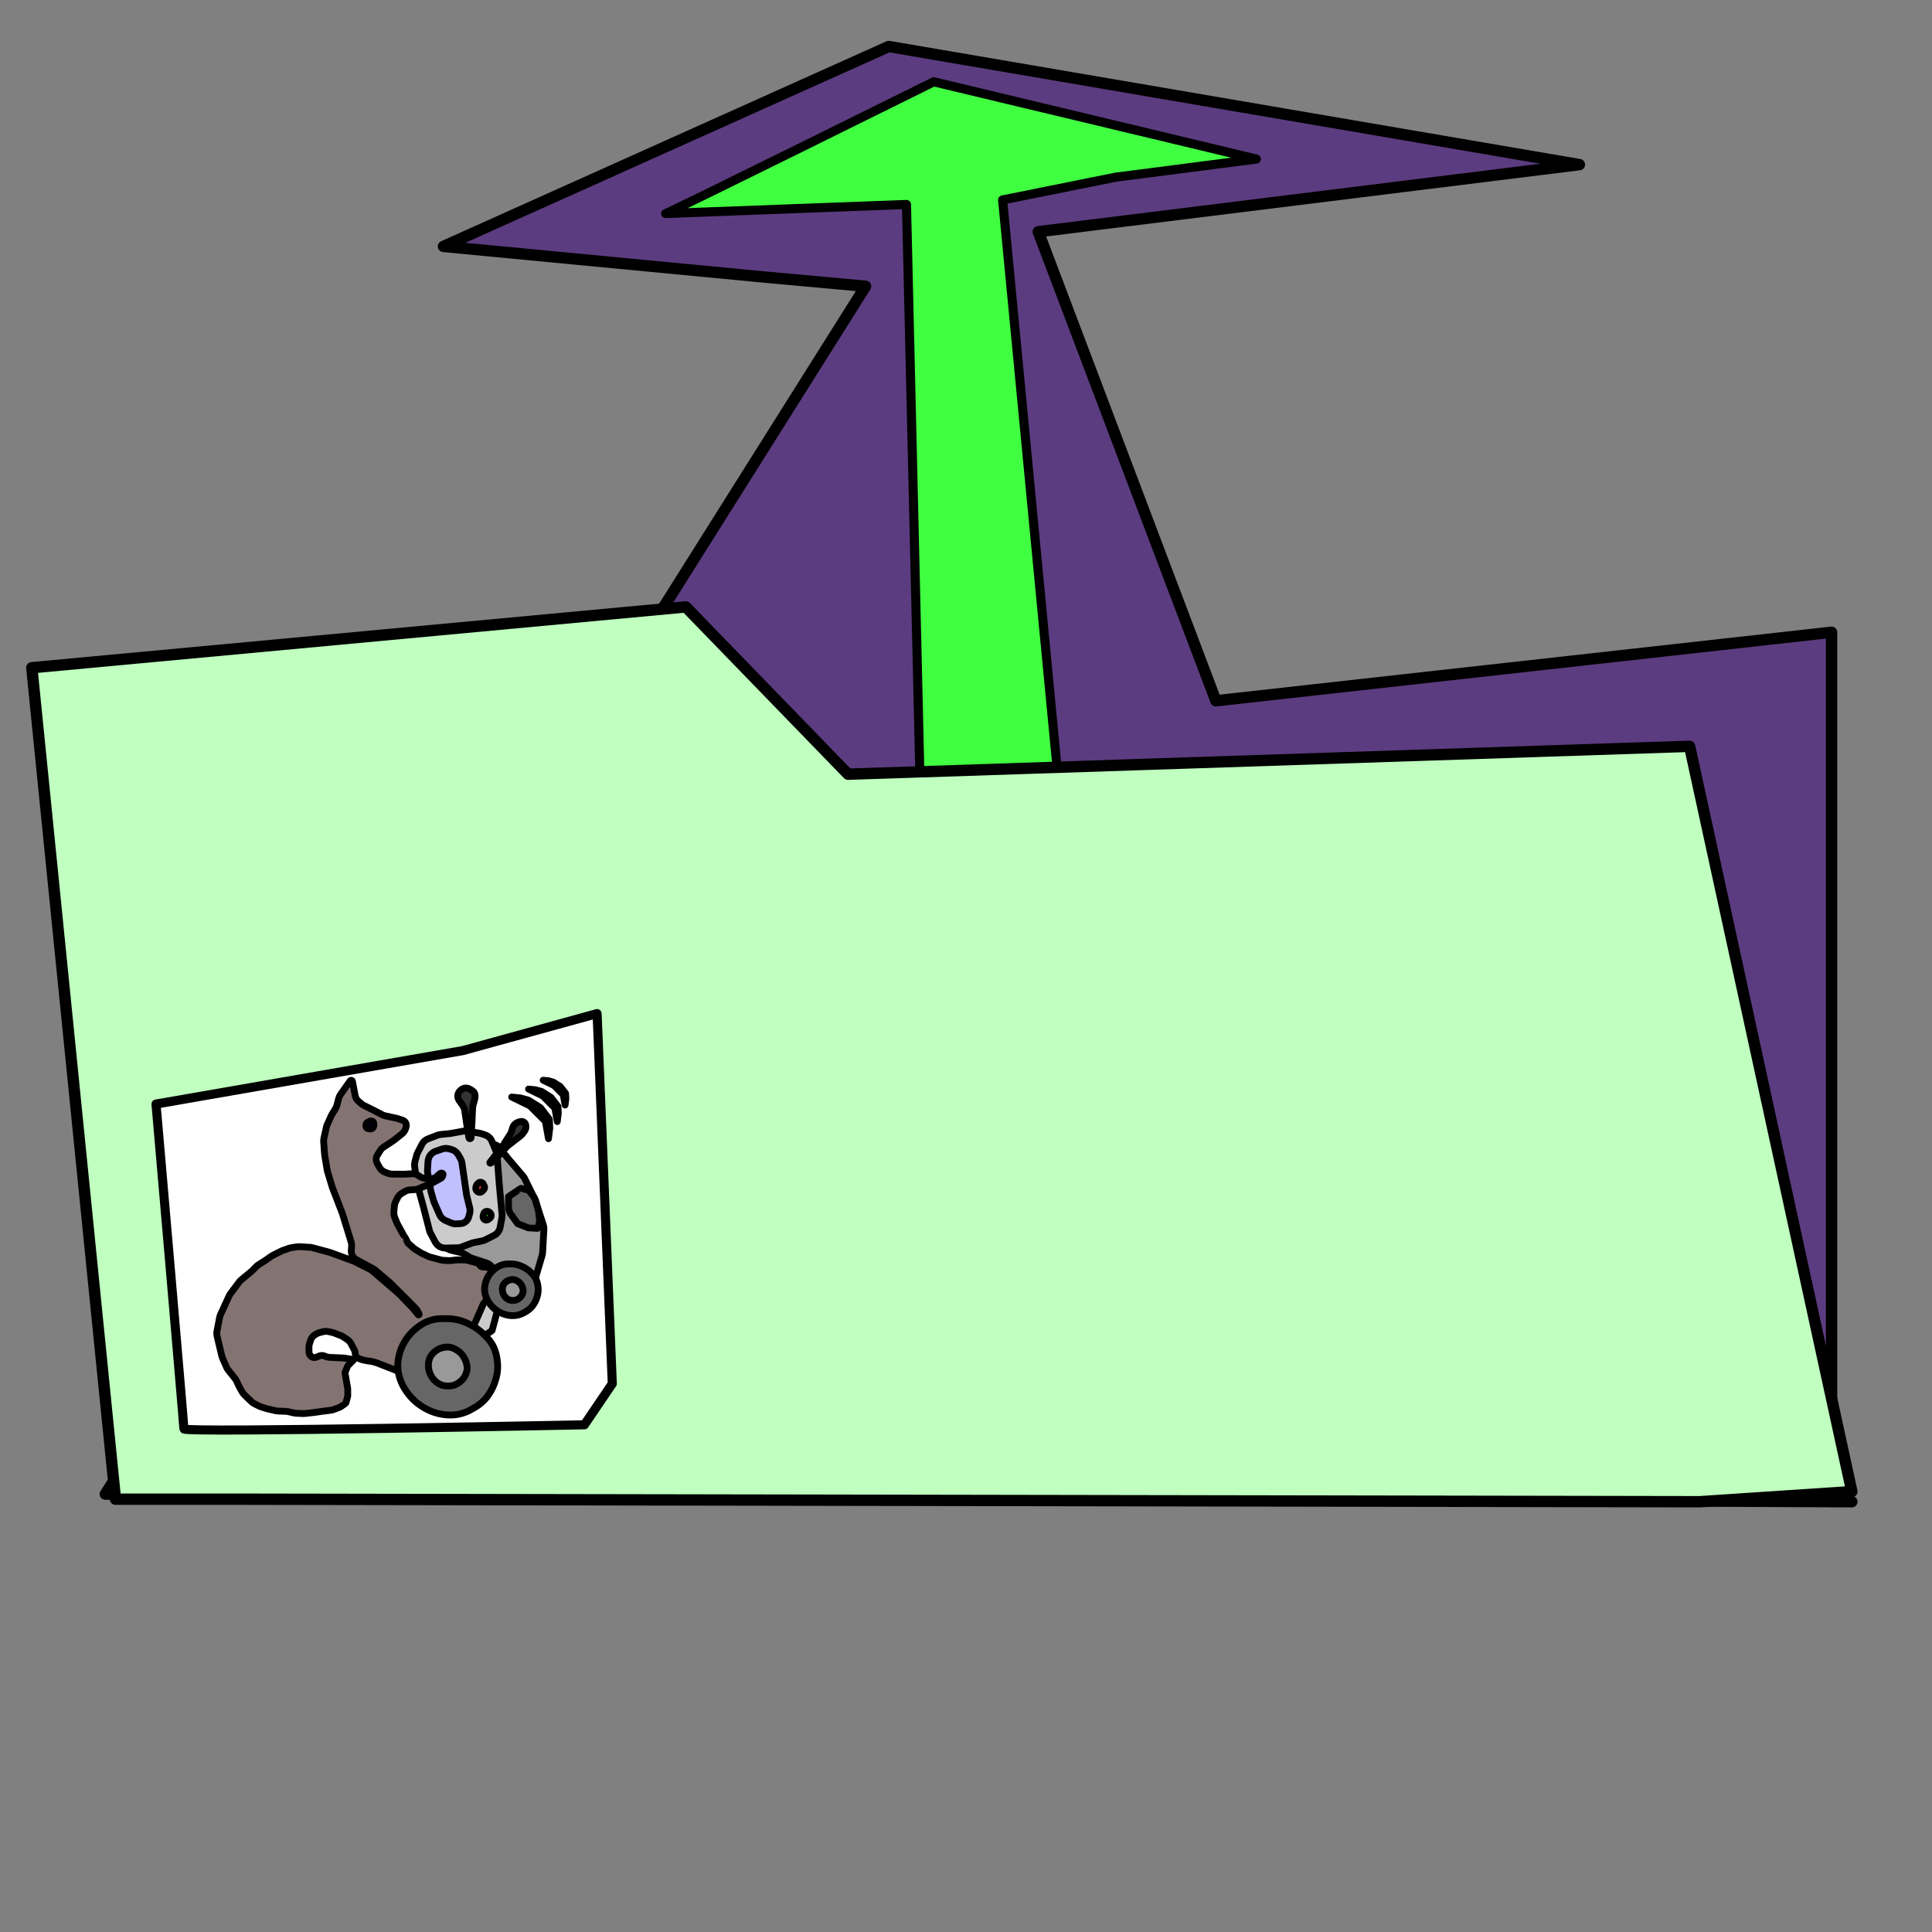 <?xml version="1.0" encoding="UTF-8" standalone="no"?>
<!DOCTYPE svg PUBLIC "-//W3C//DTD SVG 1.1//EN" "http://www.w3.org/Graphics/SVG/1.1/DTD/svg11.dtd">
<svg xmlns="http://www.w3.org/2000/svg" xmlns:xl="http://www.w3.org/1999/xlink" xmlns:dc="http://purl.org/dc/elements/1.1/" version="1.1" viewBox="0 0 850.394 850.394" width="850.394" height="850.394">
  <rect x="0" y="0" width="850.394" height="850.394" fill="#808080" stroke="none"/>
  <defs/>
  <g id="upload" stroke-opacity="1" fill-opacity="1" fill="none" stroke="none" stroke-dasharray="none">
    <title>upload</title>
    <g id="upload: Layer 1">
      <title>Layer 1</title>
      <g id="Graphic_2">
        <path d="M 46.357 657.653 L 381 126 L 337 122 L 195.19 108.463 L 391.19 20.463 L 695.19 72.463 L 457 102 L 535.19 308.463 L 806.192 278.293 L 806.192 661 L 815.118 661 Z" fill="#5c3c80"/>
        <path d="M 46.357 657.653 L 381 126 L 337 122 L 195.19 108.463 L 391.19 20.463 L 695.19 72.463 L 457 102 L 535.19 308.463 L 806.192 278.293 L 806.192 661 L 815.118 661 Z" stroke="black" stroke-linecap="round" stroke-linejoin="round" stroke-width="5"/>
      </g>
      <g id="Graphic_23">
        <path d="M 411 36 C 411 36 294 94 293 94 C 292 94 399 90 399 90 L 409.313 529 L 483.313 526 L 441.313 88 L 491 78 L 553 70 Z" fill="#40ff40"/>
        <path d="M 411 36 C 411 36 294 94 293 94 C 292 94 399 90 399 90 L 409.313 529 L 483.313 526 L 441.313 88 L 491 78 L 553 70 Z" stroke="black" stroke-linecap="round" stroke-linejoin="round" stroke-width="4"/>
      </g>
      <g id="Graphic_3">
        <path d="M 50.82 659.884 L 14 293.914 L 301.867 267.135 L 373.276 340.776 L 743.709 328.502 L 815.118 656.537 L 748.172 661 L 105.493 659.884 Z" fill="#c0ffc0"/>
        <path d="M 50.82 659.884 L 14 293.914 L 301.867 267.135 L 373.276 340.776 L 743.709 328.502 L 815.118 656.537 L 748.172 661 L 105.493 659.884 Z" stroke="black" stroke-linecap="round" stroke-linejoin="round" stroke-width="5"/>
      </g>
      <g id="Graphic_4">
        <path d="M 80.946 628.944 C 80.946 627.135 68.672 485.969 68.672 485.969 L 203.68 462.442 L 262.815 446.154 L 269.51 609.037 L 257.236 627.135 C 257.236 627.135 80.946 630.754 80.946 628.944 Z" fill="white"/>
        <path d="M 80.946 628.944 C 80.946 627.135 68.672 485.969 68.672 485.969 L 203.68 462.442 L 262.815 446.154 L 269.51 609.037 L 257.236 627.135 C 257.236 627.135 80.946 630.754 80.946 628.944 Z" stroke="black" stroke-linecap="round" stroke-linejoin="round" stroke-width="4"/>
      </g>
      <g id="Graphic_22">
        <path d="M 219.812 505.159 L 223.754 510.089 C 223.786 510.13 223.82 510.171 223.854 510.211 L 230.269 517.734 C 230.537 518.049 230.765 518.396 230.948 518.766 L 235.312 527.613 C 235.416 527.824 235.506 528.043 235.579 528.267 L 239.167 539.208 C 239.361 539.798 239.443 540.42 239.409 541.04 L 238.843 551.338 C 238.822 551.722 238.756 552.103 238.648 552.472 L 235.689 562.549 C 235.517 563.134 235.189 563.661 234.739 564.073 L 234.055 564.701 C 234.053 564.703 234.052 564.704 234.05 564.705 L 228.159 570.123 C 227.774 570.476 227.3 570.719 226.788 570.824 L 226.788 570.824 C 226.326 570.918 225.858 570.691 225.646 570.27 L 222.407 563.835 C 222.167 563.357 221.852 562.922 221.474 562.544 L 216.004 557.083 C 215.446 556.526 214.764 556.109 214.013 555.865 L 207.775 553.843 C 207.43 553.731 207.098 553.582 206.785 553.398 L 204.19 551.875 C 203.764 551.624 203.302 551.438 202.821 551.323 L 198.4 550.266 C 196.071 549.709 194.634 547.369 195.191 545.039 C 195.258 544.761 195.352 544.49 195.472 544.23 L 213.141 505.969 C 214.056 503.989 216.402 503.125 218.383 504.039 C 218.94 504.296 219.429 504.68 219.812 505.159 Z" fill="#999"/>
        <path d="M 219.812 505.159 L 223.754 510.089 C 223.786 510.13 223.82 510.171 223.854 510.211 L 230.269 517.734 C 230.537 518.049 230.765 518.396 230.948 518.766 L 235.312 527.613 C 235.416 527.824 235.506 528.043 235.579 528.267 L 239.167 539.208 C 239.361 539.798 239.443 540.42 239.409 541.04 L 238.843 551.338 C 238.822 551.722 238.756 552.103 238.648 552.472 L 235.689 562.549 C 235.517 563.134 235.189 563.661 234.739 564.073 L 234.055 564.701 C 234.053 564.703 234.052 564.704 234.05 564.705 L 228.159 570.123 C 227.774 570.476 227.3 570.719 226.788 570.824 L 226.788 570.824 C 226.326 570.918 225.858 570.691 225.646 570.27 L 222.407 563.835 C 222.167 563.357 221.852 562.922 221.474 562.544 L 216.004 557.083 C 215.446 556.526 214.764 556.109 214.013 555.865 L 207.775 553.843 C 207.43 553.731 207.098 553.582 206.785 553.398 L 204.19 551.875 C 203.764 551.624 203.302 551.438 202.821 551.323 L 198.4 550.266 C 196.071 549.709 194.634 547.369 195.191 545.039 C 195.258 544.761 195.352 544.49 195.472 544.23 L 213.141 505.969 C 214.056 503.989 216.402 503.125 218.383 504.039 C 218.94 504.296 219.429 504.68 219.812 505.159 Z" stroke="black" stroke-linecap="round" stroke-linejoin="round" stroke-width="3"/>
      </g>
      <g id="Graphic_21">
        <path d="M 201.381 549.238 L 196.086 549.348 C 194.197 549.387 192.446 548.358 191.563 546.687 L 189.45 542.692 C 189.265 542.344 189.123 541.976 189.025 541.594 L 186.579 532.036 C 186.572 532.01 186.566 531.985 186.559 531.96 L 184.514 524.463 C 184.49 524.376 184.469 524.288 184.45 524.2 L 183.199 518.391 C 183.173 518.268 183.151 518.144 183.134 518.02 L 182.494 513.367 C 182.403 512.707 182.445 512.035 182.617 511.391 L 183.401 508.466 C 183.493 508.121 183.623 507.787 183.786 507.47 L 185.749 503.661 C 186.312 502.569 187.258 501.722 188.406 501.282 L 192.605 499.675 C 193.014 499.519 193.441 499.417 193.876 499.372 L 198.202 498.923 C 198.332 498.909 198.461 498.891 198.59 498.867 L 203.781 497.914 C 204.339 497.811 204.911 497.804 205.471 497.894 L 211.022 498.778 C 211.299 498.822 211.572 498.89 211.838 498.98 L 213.542 499.556 C 214.879 500.009 215.958 501.014 216.502 502.317 L 218.402 506.859 C 218.608 507.351 218.734 507.874 218.774 508.406 L 219.762 521.314 C 219.764 521.341 219.766 521.367 219.768 521.394 L 220.992 534.623 C 221.034 535.084 221.013 535.548 220.927 536.003 L 220.137 540.224 C 219.852 541.751 218.871 543.059 217.486 543.763 L 213.603 545.733 C 213.205 545.935 212.781 546.083 212.343 546.172 L 208.376 546.984 C 208.12 547.037 207.869 547.109 207.624 547.201 L 203.031 548.921 C 202.503 549.119 201.945 549.226 201.381 549.238 Z" fill="#cbcbcb"/>
        <path d="M 201.381 549.238 L 196.086 549.348 C 194.197 549.387 192.446 548.358 191.563 546.687 L 189.45 542.692 C 189.265 542.344 189.123 541.976 189.025 541.594 L 186.579 532.036 C 186.572 532.01 186.566 531.985 186.559 531.96 L 184.514 524.463 C 184.49 524.376 184.469 524.288 184.45 524.2 L 183.199 518.391 C 183.173 518.268 183.151 518.144 183.134 518.02 L 182.494 513.367 C 182.403 512.707 182.445 512.035 182.617 511.391 L 183.401 508.466 C 183.493 508.121 183.623 507.787 183.786 507.47 L 185.749 503.661 C 186.312 502.569 187.258 501.722 188.406 501.282 L 192.605 499.675 C 193.014 499.519 193.441 499.417 193.876 499.372 L 198.202 498.923 C 198.332 498.909 198.461 498.891 198.59 498.867 L 203.781 497.914 C 204.339 497.811 204.911 497.804 205.471 497.894 L 211.022 498.778 C 211.299 498.822 211.572 498.89 211.838 498.98 L 213.542 499.556 C 214.879 500.009 215.958 501.014 216.502 502.317 L 218.402 506.859 C 218.608 507.351 218.734 507.874 218.774 508.406 L 219.762 521.314 C 219.764 521.341 219.766 521.367 219.768 521.394 L 220.992 534.623 C 221.034 535.084 221.013 535.548 220.927 536.003 L 220.137 540.224 C 219.852 541.751 218.871 543.059 217.486 543.763 L 213.603 545.733 C 213.205 545.935 212.781 546.083 212.343 546.172 L 208.376 546.984 C 208.12 547.037 207.869 547.109 207.624 547.201 L 203.031 548.921 C 202.503 549.119 201.945 549.226 201.381 549.238 Z" stroke="black" stroke-linecap="round" stroke-linejoin="round" stroke-width="3"/>
      </g>
      <g id="Graphic_20">
        <path d="M 206.394 500.823 L 205.693 496.611 C 205.688 496.579 205.683 496.547 205.678 496.514 L 204.55 488.803 C 204.437 488.03 204.145 487.295 203.697 486.655 L 202.078 484.348 C 201.129 482.994 201.337 481.145 202.564 480.037 L 202.883 479.748 C 203.966 478.77 205.566 478.627 206.806 479.397 L 207.975 480.123 C 208.561 480.488 208.957 481.093 209.055 481.776 L 209.064 481.838 C 209.16 482.508 209.12 483.191 208.945 483.845 L 208.203 486.614 C 208.11 486.96 208.055 487.315 208.038 487.673 L 207.686 495.145 C 207.686 495.165 207.685 495.184 207.683 495.204 L 207.356 500.772 C 207.34 501.039 207.111 501.243 206.843 501.228 C 206.617 501.214 206.431 501.046 206.394 500.823 Z" fill="#333"/>
        <path d="M 206.394 500.823 L 205.693 496.611 C 205.688 496.579 205.683 496.547 205.678 496.514 L 204.55 488.803 C 204.437 488.03 204.145 487.295 203.697 486.655 L 202.078 484.348 C 201.129 482.994 201.337 481.145 202.564 480.037 L 202.883 479.748 C 203.966 478.77 205.566 478.627 206.806 479.397 L 207.975 480.123 C 208.561 480.488 208.957 481.093 209.055 481.776 L 209.064 481.838 C 209.16 482.508 209.12 483.191 208.945 483.845 L 208.203 486.614 C 208.11 486.96 208.055 487.315 208.038 487.673 L 207.686 495.145 C 207.686 495.165 207.685 495.184 207.683 495.204 L 207.356 500.772 C 207.34 501.039 207.111 501.243 206.843 501.228 C 206.617 501.214 206.431 501.046 206.394 500.823 Z" stroke="black" stroke-linecap="round" stroke-linejoin="round" stroke-width="3"/>
      </g>
      <g id="Graphic_19">
        <path d="M 215.651 511.639 L 221.526 503.971 C 221.612 503.859 221.693 503.743 221.77 503.623 L 224.595 499.204 C 224.843 498.817 225.035 498.399 225.168 497.959 L 225.61 496.499 C 226.009 495.183 227.071 494.175 228.406 493.845 L 229.136 493.664 C 230.096 493.427 231.074 493.984 231.359 494.931 L 231.359 494.931 C 231.679 495.992 231.467 497.142 230.791 498.02 L 229.986 499.064 C 229.729 499.397 229.431 499.697 229.099 499.956 L 223.572 504.263 C 223.35 504.436 223.143 504.627 222.953 504.835 L 217.695 510.592 C 217.481 510.826 217.246 511.039 216.992 511.229 L 215.986 511.978 C 215.88 512.058 215.729 512.036 215.649 511.929 C 215.585 511.843 215.586 511.725 215.651 511.639 Z" fill="#333"/>
        <path d="M 215.651 511.639 L 221.526 503.971 C 221.612 503.859 221.693 503.743 221.77 503.623 L 224.595 499.204 C 224.843 498.817 225.035 498.399 225.168 497.959 L 225.61 496.499 C 226.009 495.183 227.071 494.175 228.406 493.845 L 229.136 493.664 C 230.096 493.427 231.074 493.984 231.359 494.931 L 231.359 494.931 C 231.679 495.992 231.467 497.142 230.791 498.02 L 229.986 499.064 C 229.729 499.397 229.431 499.697 229.099 499.956 L 223.572 504.263 C 223.35 504.436 223.143 504.627 222.953 504.835 L 217.695 510.592 C 217.481 510.826 217.246 511.039 216.992 511.229 L 215.986 511.978 C 215.88 512.058 215.729 512.036 215.649 511.929 C 215.585 511.843 215.586 511.725 215.651 511.639 Z" stroke="black" stroke-linecap="round" stroke-linejoin="round" stroke-width="3"/>
      </g>
      <g id="Graphic_18">
        <path d="M 232.83 523.967 C 232.83 523.967 229.516 523.079 229.378 523.042 C 229.24 523.005 223.801 526.728 223.801 526.728 L 223.851 531.516 C 223.862 532.553 224.195 533.562 224.804 534.401 L 227.867 538.623 C 227.867 538.623 232.415 540.433 232.553 540.471 C 232.691 540.508 236.642 540.678 236.642 540.678 L 237.235 538.822 C 237.447 538.158 237.518 537.457 237.443 536.763 L 237.093 533.516 C 237.062 533.232 237.007 532.952 236.929 532.677 L 235.692 528.356 C 235.527 527.776 235.257 527.231 234.898 526.747 Z" fill="#666"/>
        <path d="M 232.83 523.967 C 232.83 523.967 229.516 523.079 229.378 523.042 C 229.24 523.005 223.801 526.728 223.801 526.728 L 223.851 531.516 C 223.862 532.553 224.195 533.562 224.804 534.401 L 227.867 538.623 C 227.867 538.623 232.415 540.433 232.553 540.471 C 232.691 540.508 236.642 540.678 236.642 540.678 L 237.235 538.822 C 237.447 538.158 237.518 537.457 237.443 536.763 L 237.093 533.516 C 237.062 533.232 237.007 532.952 236.929 532.677 L 235.692 528.356 C 235.527 527.776 235.257 527.231 234.898 526.747 Z" stroke="black" stroke-linecap="round" stroke-linejoin="round" stroke-width="3"/>
      </g>
      <g id="Graphic_17">
        <path d="M 210.243 524.575 L 210.243 524.575 C 209.599 524.134 209.285 523.349 209.447 522.586 L 209.472 522.471 C 209.645 521.653 210.158 520.947 210.883 520.528 L 210.883 520.528 C 211.49 520.178 212.267 520.386 212.617 520.993 C 212.625 521.006 212.632 521.019 212.639 521.031 L 213.164 522.019 C 213.315 522.303 213.353 522.634 213.27 522.944 L 213.27 522.944 C 213.185 523.261 213.02 523.551 212.791 523.785 L 212.206 524.383 C 211.685 524.915 210.857 524.997 210.243 524.575 Z" fill="#ff4040"/>
        <path d="M 210.243 524.575 L 210.243 524.575 C 209.599 524.134 209.285 523.349 209.447 522.586 L 209.472 522.471 C 209.645 521.653 210.158 520.947 210.883 520.528 L 210.883 520.528 C 211.49 520.178 212.267 520.386 212.617 520.993 C 212.625 521.006 212.632 521.019 212.639 521.031 L 213.164 522.019 C 213.315 522.303 213.353 522.634 213.27 522.944 L 213.27 522.944 C 213.185 523.261 213.02 523.551 212.791 523.785 L 212.206 524.383 C 211.685 524.915 210.857 524.997 210.243 524.575 Z" stroke="black" stroke-linecap="round" stroke-linejoin="round" stroke-width="3"/>
      </g>
      <g id="Graphic_16">
        <path d="M 213.193 536.763 L 213.193 536.763 C 212.714 536.364 212.51 535.723 212.672 535.12 L 212.901 534.262 C 213.086 533.573 213.739 533.116 214.45 533.178 L 214.454 533.178 C 215.203 533.243 215.848 533.733 216.111 534.437 L 216.111 534.437 C 216.366 535.116 216.132 535.882 215.542 536.303 L 214.813 536.823 C 214.322 537.174 213.657 537.149 213.193 536.763 Z" fill="lime"/>
        <path d="M 213.193 536.763 L 213.193 536.763 C 212.714 536.364 212.51 535.723 212.672 535.12 L 212.901 534.262 C 213.086 533.573 213.739 533.116 214.45 533.178 L 214.454 533.178 C 215.203 533.243 215.848 533.733 216.111 534.437 L 216.111 534.437 C 216.366 535.116 216.132 535.882 215.542 536.303 L 214.813 536.823 C 214.322 537.174 213.657 537.149 213.193 536.763 Z" stroke="black" stroke-linecap="round" stroke-linejoin="round" stroke-width="3"/>
      </g>
      <g id="Graphic_15">
        <path d="M 198.611 538.303 L 196.072 537.208 C 194.91 536.706 193.981 535.783 193.472 534.623 L 191.092 529.189 C 191.002 528.984 190.926 528.773 190.864 528.557 L 189.654 524.329 C 189.605 524.157 189.566 523.984 189.535 523.808 L 188.226 516.265 C 188.16 515.882 188.138 515.493 188.162 515.106 L 188.402 511.161 C 188.525 509.142 189.854 507.395 191.767 506.737 L 194.661 505.742 C 195.603 505.418 196.619 505.383 197.581 505.641 L 198.662 505.93 C 199.943 506.274 201.035 507.112 201.698 508.26 L 202.709 510.01 C 203.027 510.561 203.237 511.168 203.328 511.797 L 205.331 525.699 C 205.353 525.854 205.383 526.009 205.42 526.162 L 206.75 531.658 C 206.947 532.471 206.937 533.321 206.721 534.129 L 206.31 535.659 C 205.868 537.309 204.421 538.49 202.716 538.593 L 200.891 538.702 C 200.11 538.749 199.329 538.612 198.611 538.303 Z" fill="#c0c0ff"/>
        <path d="M 198.611 538.303 L 196.072 537.208 C 194.91 536.706 193.981 535.783 193.472 534.623 L 191.092 529.189 C 191.002 528.984 190.926 528.773 190.864 528.557 L 189.654 524.329 C 189.605 524.157 189.566 523.984 189.535 523.808 L 188.226 516.265 C 188.16 515.882 188.138 515.493 188.162 515.106 L 188.402 511.161 C 188.525 509.142 189.854 507.395 191.767 506.737 L 194.661 505.742 C 195.603 505.418 196.619 505.383 197.581 505.641 L 198.662 505.93 C 199.943 506.274 201.035 507.112 201.698 508.26 L 202.709 510.01 C 203.027 510.561 203.237 511.168 203.328 511.797 L 205.331 525.699 C 205.353 525.854 205.383 526.009 205.42 526.162 L 206.75 531.658 C 206.947 532.471 206.937 533.321 206.721 534.129 L 206.31 535.659 C 205.868 537.309 204.421 538.49 202.716 538.593 L 200.891 538.702 C 200.11 538.749 199.329 538.612 198.611 538.303 Z" stroke="black" stroke-linecap="round" stroke-linejoin="round" stroke-width="3"/>
      </g>
      <g id="Graphic_14">
        <path d="M 154.63 550.379 L 154.774 548.578 C 154.824 547.949 154.755 547.316 154.57 546.712 L 150.791 534.406 C 150.757 534.295 150.719 534.184 150.677 534.076 L 146.353 522.855 C 146.309 522.741 146.269 522.626 146.234 522.51 L 144.179 515.741 C 144.117 515.536 144.068 515.328 144.032 515.117 L 142.926 508.532 C 142.9 508.38 142.882 508.227 142.87 508.073 L 142.461 502.542 C 142.425 502.057 142.46 501.569 142.565 501.094 L 143.683 496.035 C 143.758 495.694 143.869 495.361 144.014 495.043 L 145.83 491.052 C 145.914 490.865 146.011 490.684 146.118 490.51 L 147.682 487.957 C 147.933 487.547 148.124 487.103 148.249 486.639 L 149.125 483.367 C 149.278 482.797 149.53 482.259 149.87 481.777 L 154.159 475.703 C 154.283 475.527 154.503 475.448 154.711 475.503 L 154.711 475.503 C 154.922 475.56 155.082 475.732 155.123 475.947 L 156.04 480.723 C 156.043 480.738 156.046 480.753 156.049 480.768 L 156.314 482.224 C 156.489 483.18 156.987 484.048 157.725 484.681 L 159.116 485.875 C 159.433 486.147 159.782 486.378 160.156 486.563 L 164.12 488.523 C 164.152 488.539 164.183 488.555 164.215 488.571 L 168.252 490.675 C 168.644 490.88 169.062 491.031 169.494 491.126 L 174.594 492.241 C 174.768 492.279 174.94 492.327 175.11 492.383 L 177.237 493.094 C 178.418 493.488 179.088 494.734 178.765 495.937 L 178.62 496.479 C 178.342 497.517 177.737 498.437 176.895 499.104 L 173.471 501.818 C 173.361 501.905 173.248 501.987 173.131 502.065 L 168.818 504.928 C 168.216 505.327 167.708 505.852 167.329 506.466 L 166.063 508.517 C 165.729 509.056 165.564 509.682 165.587 510.316 L 165.587 510.316 C 165.611 510.955 165.783 511.579 166.091 512.14 L 166.981 513.759 C 167.579 514.849 168.563 515.677 169.74 516.081 L 171.067 516.536 C 171.58 516.712 172.119 516.804 172.662 516.807 L 177.886 516.836 C 177.995 516.837 178.104 516.834 178.213 516.827 L 180.649 516.681 C 180.721 516.677 180.794 516.674 180.866 516.673 L 181.798 516.658 C 182.478 516.646 183.146 516.832 183.722 517.191 L 184.927 517.941 C 185.475 518.283 186.083 518.515 186.719 518.625 L 188 518.846 C 188.574 518.945 189.162 518.943 189.737 518.84 L 190.849 518.64 C 191.282 518.562 191.684 518.361 192.006 518.061 L 192.445 517.651 C 192.481 517.617 192.517 517.584 192.554 517.552 L 193.618 516.617 C 193.887 516.381 194.255 516.295 194.6 516.387 L 194.6 516.387 C 194.905 516.469 195.086 516.783 195.005 517.088 L 194.912 517.433 C 194.759 518.006 194.374 518.489 193.851 518.767 L 192.109 519.695 C 192.091 519.704 192.073 519.714 192.055 519.724 L 188.28 521.793 C 188.159 521.859 188.017 521.876 187.884 521.841 L 187.884 521.841 C 187.75 521.805 187.608 521.814 187.479 521.868 L 184.125 523.262 C 183.609 523.476 183.062 523.602 182.505 523.636 L 180.463 523.758 C 179.688 523.805 178.935 524.031 178.262 524.419 L 176.918 525.195 C 176.064 525.689 175.374 526.424 174.936 527.309 L 174.092 529.018 C 173.812 529.583 173.642 530.196 173.59 530.824 L 173.371 533.495 C 173.309 534.256 173.422 535.023 173.701 535.734 L 174.773 538.458 C 174.773 538.458 178.035 544.513 178.173 544.55 C 178.311 544.587 179.551 547.139 179.551 547.139 L 182.106 549.405 C 182.316 549.591 182.541 549.759 182.78 549.908 L 185.115 551.363 C 185.264 551.456 185.418 551.541 185.577 551.618 L 188.316 552.947 C 188.601 553.086 188.899 553.197 189.205 553.279 L 194.047 554.576 C 194.378 554.665 194.718 554.719 195.06 554.739 L 197.606 554.882 C 197.898 554.899 198.19 554.89 198.48 554.855 L 200.766 554.582 C 200.99 554.556 201.216 554.544 201.442 554.548 L 204.613 554.601 C 205.022 554.608 205.428 554.665 205.823 554.771 L 210.104 555.918 C 210.6 556.051 211.008 556.406 211.208 556.88 L 211.208 556.88 C 211.401 557.338 211.842 557.645 212.339 557.666 L 213.483 557.715 C 213.931 557.735 214.375 557.814 214.801 557.952 L 215.838 558.286 C 216.527 558.508 217.159 558.877 217.692 559.367 L 219.133 560.695 C 219.295 560.844 219.447 561.004 219.588 561.173 L 220.951 562.81 C 221.17 563.073 221.361 563.358 221.522 563.66 L 222.283 565.089 C 222.532 565.557 222.853 565.982 223.235 566.348 L 223.9 566.986 C 224.137 567.213 224.145 567.59 223.918 567.828 C 223.801 567.949 223.639 568.015 223.471 568.011 L 221.928 567.967 C 221.928 567.967 219.726 569.006 219.689 569.144 C 219.652 569.282 216.813 571.038 216.813 571.038 L 215.412 572.393 C 214.76 573.023 214.292 573.818 214.058 574.693 L 213.545 576.606 C 213.46 576.924 213.343 577.233 213.197 577.528 L 211.82 580.314 C 211.807 580.339 211.795 580.364 211.782 580.389 L 210.265 583.333 C 210.261 583.34 210.258 583.347 210.254 583.353 L 209.065 585.634 C 209.049 585.665 209.033 585.696 209.016 585.727 L 206.146 590.961 C 205.954 591.311 205.804 591.684 205.701 592.07 L 205.154 594.113 C 205.154 594.113 204.599 596.184 204.461 596.147 C 204.322 596.11 202.386 597.812 202.386 597.812 L 202.243 598.069 C 202.151 598.236 202.004 598.366 201.827 598.437 L 190.873 602.864 C 190.722 602.925 190.569 602.978 190.413 603.024 L 187.86 603.777 C 187.789 603.798 187.718 603.817 187.646 603.835 L 184.171 604.694 C 183.502 604.859 182.806 604.885 182.127 604.768 L 176.012 603.722 C 175.681 603.665 175.357 603.576 175.043 603.454 L 165.983 599.93 C 165.814 599.864 165.641 599.807 165.465 599.76 L 163.381 599.202 C 163.381 599.202 156.87 598.641 156.523 596.624 C 156.175 594.606 156.175 594.606 156.175 594.606 L 154.522 591.447 C 154.13 590.696 153.553 590.058 152.847 589.592 L 150.979 588.358 C 150.679 588.16 150.36 587.996 150.025 587.866 L 147.119 586.744 C 146.888 586.655 146.651 586.583 146.41 586.529 L 144.596 586.123 C 143.824 585.951 143.021 585.963 142.255 586.161 L 140.509 586.612 C 140.015 586.74 139.543 586.942 139.111 587.212 L 138.519 587.581 C 137.714 588.084 137.106 588.847 136.795 589.744 L 136.251 591.316 C 136.06 591.869 135.968 592.45 135.977 593.034 L 136.011 595.066 C 136.024 595.856 136.389 596.6 137.007 597.093 L 137.007 597.093 C 137.61 597.575 138.425 597.698 139.144 597.416 L 140.639 596.828 C 141.372 596.539 142.192 596.565 142.906 596.898 L 143.126 597.001 C 143.719 597.277 144.36 597.435 145.014 597.464 L 151.336 597.75 C 151.336 597.75 153.758 598.103 153.896 598.14 C 154.034 598.177 155.729 598.483 155.729 598.483 L 153.082 601.179 C 153.082 601.179 151.78 604.382 151.817 604.244 C 151.854 604.106 153.052 611.236 153.052 611.236 L 153.066 614.496 C 153.066 614.496 152.289 617.396 152.252 617.534 C 152.215 617.672 149.69 619.364 149.69 619.364 L 146.786 620.452 C 146.419 620.589 146.038 620.683 145.65 620.731 L 141.381 621.264 C 141.35 621.268 141.318 621.272 141.287 621.276 L 138.176 621.725 C 138.126 621.732 138.075 621.738 138.025 621.744 L 134.214 622.175 C 133.956 622.204 133.697 622.213 133.437 622.202 L 130.327 622.067 C 130.027 622.054 129.729 622.014 129.435 621.948 L 126.715 621.33 C 126.405 621.259 126.088 621.219 125.77 621.208 L 122.345 621.097 C 122.013 621.086 121.684 621.042 121.361 620.966 L 117.441 620.042 C 117.315 620.012 117.19 619.978 117.066 619.938 L 114.765 619.203 C 114.515 619.122 114.271 619.023 114.036 618.904 L 111.928 617.841 C 111.485 617.617 111.077 617.329 110.719 616.985 L 108.921 615.261 C 108.91 615.25 108.899 615.239 108.887 615.228 L 107.519 613.89 C 107.193 613.571 106.912 613.209 106.684 612.815 L 105.607 610.949 C 105.543 610.838 105.483 610.725 105.428 610.61 L 104.05 607.733 C 103.885 607.39 103.682 607.067 103.444 606.769 L 100.437 603.012 C 100.168 602.676 99.944 602.306 99.769 601.913 L 97.914 597.723 C 97.789 597.441 97.691 597.149 97.62 596.849 L 95.544 588.068 C 95.382 587.382 95.367 586.67 95.499 585.977 L 96.668 579.876 C 96.743 579.483 96.865 579.1 97.032 578.736 L 100.843 570.409 C 100.991 570.086 101.173 569.779 101.386 569.495 L 105.321 564.235 C 105.558 563.918 105.832 563.63 106.137 563.378 L 110.623 559.666 C 110.749 559.561 110.871 559.45 110.987 559.334 L 112.857 557.446 C 113.116 557.185 113.404 556.953 113.714 556.754 L 116.891 554.722 C 116.963 554.676 117.033 554.629 117.102 554.579 L 119.245 553.05 C 119.455 552.899 119.677 552.765 119.909 552.649 L 123.891 550.652 C 124.082 550.557 124.279 550.473 124.481 550.402 L 127.326 549.407 C 127.622 549.303 127.928 549.228 128.238 549.181 L 130.802 548.798 C 131.145 548.747 131.492 548.731 131.838 548.752 L 136.493 549.029 C 136.83 549.049 137.164 549.103 137.49 549.191 L 144.934 551.185 C 145.077 551.224 145.217 551.268 145.355 551.318 L 155.527 555.034 C 155.708 555.1 155.885 555.176 156.057 555.263 L 162.818 558.662 C 163.181 558.844 163.521 559.07 163.829 559.335 L 175.223 569.114 C 175.34 569.215 175.453 569.321 175.56 569.433 L 181.62 575.699 C 181.722 575.805 181.82 575.916 181.912 576.03 L 184.072 578.7 C 184.158 578.806 184.314 578.823 184.42 578.737 C 184.51 578.664 184.538 578.539 184.487 578.436 L 183.893 577.219 C 183.654 576.728 183.336 576.28 182.951 575.892 L 179.347 572.255 C 179.34 572.249 179.334 572.242 179.327 572.235 L 171.77 564.696 C 171.676 564.602 171.578 564.512 171.476 564.425 L 165.155 559.056 C 164.889 558.831 164.601 558.633 164.295 558.468 L 159.328 555.783 C 159.326 555.782 159.325 555.781 159.323 555.78 L 156.842 554.443 C 155.364 553.647 154.497 552.052 154.63 550.379 Z" fill="#837472"/>
        <path d="M 154.63 550.379 L 154.774 548.578 C 154.824 547.949 154.755 547.316 154.57 546.712 L 150.791 534.406 C 150.757 534.295 150.719 534.184 150.677 534.076 L 146.353 522.855 C 146.309 522.741 146.269 522.626 146.234 522.51 L 144.179 515.741 C 144.117 515.536 144.068 515.328 144.032 515.117 L 142.926 508.532 C 142.9 508.38 142.882 508.227 142.87 508.073 L 142.461 502.542 C 142.425 502.057 142.46 501.569 142.565 501.094 L 143.683 496.035 C 143.758 495.694 143.869 495.361 144.014 495.043 L 145.83 491.052 C 145.914 490.865 146.011 490.684 146.118 490.51 L 147.682 487.957 C 147.933 487.547 148.124 487.103 148.249 486.639 L 149.125 483.367 C 149.278 482.797 149.53 482.259 149.87 481.777 L 154.159 475.703 C 154.283 475.527 154.503 475.448 154.711 475.503 L 154.711 475.503 C 154.922 475.56 155.082 475.732 155.123 475.947 L 156.04 480.723 C 156.043 480.738 156.046 480.753 156.049 480.768 L 156.314 482.224 C 156.489 483.18 156.987 484.048 157.725 484.681 L 159.116 485.875 C 159.433 486.147 159.782 486.378 160.156 486.563 L 164.12 488.523 C 164.152 488.539 164.183 488.555 164.215 488.571 L 168.252 490.675 C 168.644 490.88 169.062 491.031 169.494 491.126 L 174.594 492.241 C 174.768 492.279 174.94 492.327 175.11 492.383 L 177.237 493.094 C 178.418 493.488 179.088 494.734 178.765 495.937 L 178.62 496.479 C 178.342 497.517 177.737 498.437 176.895 499.104 L 173.471 501.818 C 173.361 501.905 173.248 501.987 173.131 502.065 L 168.818 504.928 C 168.216 505.327 167.708 505.852 167.329 506.466 L 166.063 508.517 C 165.729 509.056 165.564 509.682 165.587 510.316 L 165.587 510.316 C 165.611 510.955 165.783 511.579 166.091 512.14 L 166.981 513.759 C 167.579 514.849 168.563 515.677 169.74 516.081 L 171.067 516.536 C 171.58 516.712 172.119 516.804 172.662 516.807 L 177.886 516.836 C 177.995 516.837 178.104 516.834 178.213 516.827 L 180.649 516.681 C 180.721 516.677 180.794 516.674 180.866 516.673 L 181.798 516.658 C 182.478 516.646 183.146 516.832 183.722 517.191 L 184.927 517.941 C 185.475 518.283 186.083 518.515 186.719 518.625 L 188 518.846 C 188.574 518.945 189.162 518.943 189.737 518.84 L 190.849 518.64 C 191.282 518.562 191.684 518.361 192.006 518.061 L 192.445 517.651 C 192.481 517.617 192.517 517.584 192.554 517.552 L 193.618 516.617 C 193.887 516.381 194.255 516.295 194.6 516.387 L 194.6 516.387 C 194.905 516.469 195.086 516.783 195.005 517.088 L 194.912 517.433 C 194.759 518.006 194.374 518.489 193.851 518.767 L 192.109 519.695 C 192.091 519.704 192.073 519.714 192.055 519.724 L 188.28 521.793 C 188.159 521.859 188.017 521.876 187.884 521.841 L 187.884 521.841 C 187.75 521.805 187.608 521.814 187.479 521.868 L 184.125 523.262 C 183.609 523.476 183.062 523.602 182.505 523.636 L 180.463 523.758 C 179.688 523.805 178.935 524.031 178.262 524.419 L 176.918 525.195 C 176.064 525.689 175.374 526.424 174.936 527.309 L 174.092 529.018 C 173.812 529.583 173.642 530.196 173.59 530.824 L 173.371 533.495 C 173.309 534.256 173.422 535.023 173.701 535.734 L 174.773 538.458 C 174.773 538.458 178.035 544.513 178.173 544.55 C 178.311 544.587 179.551 547.139 179.551 547.139 L 182.106 549.405 C 182.316 549.591 182.541 549.759 182.78 549.908 L 185.115 551.363 C 185.264 551.456 185.418 551.541 185.577 551.618 L 188.316 552.947 C 188.601 553.086 188.899 553.197 189.205 553.279 L 194.047 554.576 C 194.378 554.665 194.718 554.719 195.06 554.739 L 197.606 554.882 C 197.898 554.899 198.19 554.89 198.48 554.855 L 200.766 554.582 C 200.99 554.556 201.216 554.544 201.442 554.548 L 204.613 554.601 C 205.022 554.608 205.428 554.665 205.823 554.771 L 210.104 555.918 C 210.6 556.051 211.008 556.406 211.208 556.88 L 211.208 556.88 C 211.401 557.338 211.842 557.645 212.339 557.666 L 213.483 557.715 C 213.931 557.735 214.375 557.814 214.801 557.952 L 215.838 558.286 C 216.527 558.508 217.159 558.877 217.692 559.367 L 219.133 560.695 C 219.295 560.844 219.447 561.004 219.588 561.173 L 220.951 562.81 C 221.17 563.073 221.361 563.358 221.522 563.66 L 222.283 565.089 C 222.532 565.557 222.853 565.982 223.235 566.348 L 223.9 566.986 C 224.137 567.213 224.145 567.59 223.918 567.828 C 223.801 567.949 223.639 568.015 223.471 568.011 L 221.928 567.967 C 221.928 567.967 219.726 569.006 219.689 569.144 C 219.652 569.282 216.813 571.038 216.813 571.038 L 215.412 572.393 C 214.76 573.023 214.292 573.818 214.058 574.693 L 213.545 576.606 C 213.46 576.924 213.343 577.233 213.197 577.528 L 211.82 580.314 C 211.807 580.339 211.795 580.364 211.782 580.389 L 210.265 583.333 C 210.261 583.34 210.258 583.347 210.254 583.353 L 209.065 585.634 C 209.049 585.665 209.033 585.696 209.016 585.727 L 206.146 590.961 C 205.954 591.311 205.804 591.684 205.701 592.07 L 205.154 594.113 C 205.154 594.113 204.599 596.184 204.461 596.147 C 204.322 596.11 202.386 597.812 202.386 597.812 L 202.243 598.069 C 202.151 598.236 202.004 598.366 201.827 598.437 L 190.873 602.864 C 190.722 602.925 190.569 602.978 190.413 603.024 L 187.86 603.777 C 187.789 603.798 187.718 603.817 187.646 603.835 L 184.171 604.694 C 183.502 604.859 182.806 604.885 182.127 604.768 L 176.012 603.722 C 175.681 603.665 175.357 603.576 175.043 603.454 L 165.983 599.93 C 165.814 599.864 165.641 599.807 165.465 599.76 L 163.381 599.202 C 163.381 599.202 156.87 598.641 156.523 596.624 C 156.175 594.606 156.175 594.606 156.175 594.606 L 154.522 591.447 C 154.13 590.696 153.553 590.058 152.847 589.592 L 150.979 588.358 C 150.679 588.16 150.36 587.996 150.025 587.866 L 147.119 586.744 C 146.888 586.655 146.651 586.583 146.41 586.529 L 144.596 586.123 C 143.824 585.951 143.021 585.963 142.255 586.161 L 140.509 586.612 C 140.015 586.74 139.543 586.942 139.111 587.212 L 138.519 587.581 C 137.714 588.084 137.106 588.847 136.795 589.744 L 136.251 591.316 C 136.06 591.869 135.968 592.45 135.977 593.034 L 136.011 595.066 C 136.024 595.856 136.389 596.6 137.007 597.093 L 137.007 597.093 C 137.61 597.575 138.425 597.698 139.144 597.416 L 140.639 596.828 C 141.372 596.539 142.192 596.565 142.906 596.898 L 143.126 597.001 C 143.719 597.277 144.36 597.435 145.014 597.464 L 151.336 597.75 C 151.336 597.75 153.758 598.103 153.896 598.14 C 154.034 598.177 155.729 598.483 155.729 598.483 L 153.082 601.179 C 153.082 601.179 151.78 604.382 151.817 604.244 C 151.854 604.106 153.052 611.236 153.052 611.236 L 153.066 614.496 C 153.066 614.496 152.289 617.396 152.252 617.534 C 152.215 617.672 149.69 619.364 149.69 619.364 L 146.786 620.452 C 146.419 620.589 146.038 620.683 145.65 620.731 L 141.381 621.264 C 141.35 621.268 141.318 621.272 141.287 621.276 L 138.176 621.725 C 138.126 621.732 138.075 621.738 138.025 621.744 L 134.214 622.175 C 133.956 622.204 133.697 622.213 133.437 622.202 L 130.327 622.067 C 130.027 622.054 129.729 622.014 129.435 621.948 L 126.715 621.33 C 126.405 621.259 126.088 621.219 125.77 621.208 L 122.345 621.097 C 122.013 621.086 121.684 621.042 121.361 620.966 L 117.441 620.042 C 117.315 620.012 117.19 619.978 117.066 619.938 L 114.765 619.203 C 114.515 619.122 114.271 619.023 114.036 618.904 L 111.928 617.841 C 111.485 617.617 111.077 617.329 110.719 616.985 L 108.921 615.261 C 108.91 615.25 108.899 615.239 108.887 615.228 L 107.519 613.89 C 107.193 613.571 106.912 613.209 106.684 612.815 L 105.607 610.949 C 105.543 610.838 105.483 610.725 105.428 610.61 L 104.05 607.733 C 103.885 607.39 103.682 607.067 103.444 606.769 L 100.437 603.012 C 100.168 602.676 99.944 602.306 99.769 601.913 L 97.914 597.723 C 97.789 597.441 97.691 597.149 97.62 596.849 L 95.544 588.068 C 95.382 587.382 95.367 586.67 95.499 585.977 L 96.668 579.876 C 96.743 579.483 96.865 579.1 97.032 578.736 L 100.843 570.409 C 100.991 570.086 101.173 569.779 101.386 569.495 L 105.321 564.235 C 105.558 563.918 105.832 563.63 106.137 563.378 L 110.623 559.666 C 110.749 559.561 110.871 559.45 110.987 559.334 L 112.857 557.446 C 113.116 557.185 113.404 556.953 113.714 556.754 L 116.891 554.722 C 116.963 554.676 117.033 554.629 117.102 554.579 L 119.245 553.05 C 119.455 552.899 119.677 552.765 119.909 552.649 L 123.891 550.652 C 124.082 550.557 124.279 550.473 124.481 550.402 L 127.326 549.407 C 127.622 549.303 127.928 549.228 128.238 549.181 L 130.802 548.798 C 131.145 548.747 131.492 548.731 131.838 548.752 L 136.493 549.029 C 136.83 549.049 137.164 549.103 137.49 549.191 L 144.934 551.185 C 145.077 551.224 145.217 551.268 145.355 551.318 L 155.527 555.034 C 155.708 555.1 155.885 555.176 156.057 555.263 L 162.818 558.662 C 163.181 558.844 163.521 559.07 163.829 559.335 L 175.223 569.114 C 175.34 569.215 175.453 569.321 175.56 569.433 L 181.62 575.699 C 181.722 575.805 181.82 575.916 181.912 576.03 L 184.072 578.7 C 184.158 578.806 184.314 578.823 184.42 578.737 C 184.51 578.664 184.538 578.539 184.487 578.436 L 183.893 577.219 C 183.654 576.728 183.336 576.28 182.951 575.892 L 179.347 572.255 C 179.34 572.249 179.334 572.242 179.327 572.235 L 171.77 564.696 C 171.676 564.602 171.578 564.512 171.476 564.425 L 165.155 559.056 C 164.889 558.831 164.601 558.633 164.295 558.468 L 159.328 555.783 C 159.326 555.782 159.325 555.781 159.323 555.78 L 156.842 554.443 C 155.364 553.647 154.497 552.052 154.63 550.379 Z" stroke="black" stroke-linecap="round" stroke-linejoin="round" stroke-width="3"/>
      </g>
      <g id="Graphic_13">
        <path d="M 161.08 495.758 L 161.051 495.482 C 160.987 494.88 161.284 494.297 161.808 493.994 L 162.428 493.637 C 162.825 493.408 163.296 493.346 163.738 493.464 L 163.738 493.464 C 164.156 493.576 164.466 493.929 164.523 494.358 L 164.578 494.769 C 164.641 495.24 164.562 495.719 164.352 496.145 L 164.352 496.145 C 164.15 496.553 163.756 496.831 163.305 496.885 L 163.213 496.896 C 162.744 496.952 162.269 496.894 161.828 496.727 L 161.828 496.727 C 161.415 496.571 161.126 496.196 161.08 495.758 Z" fill="blue"/>
        <path d="M 161.08 495.758 L 161.051 495.482 C 160.987 494.88 161.284 494.297 161.808 493.994 L 162.428 493.637 C 162.825 493.408 163.296 493.346 163.738 493.464 L 163.738 493.464 C 164.156 493.576 164.466 493.929 164.523 494.358 L 164.578 494.769 C 164.641 495.24 164.562 495.719 164.352 496.145 L 164.352 496.145 C 164.15 496.553 163.756 496.831 163.305 496.885 L 163.213 496.896 C 162.744 496.952 162.269 496.894 161.828 496.727 L 161.828 496.727 C 161.415 496.571 161.126 496.196 161.08 495.758 Z" stroke="black" stroke-linecap="round" stroke-linejoin="round" stroke-width="3"/>
      </g>
      <g id="Graphic_12">
        <path d="M 225.821 563.468 L 217.871 567.087 L 212.753 573.928 L 208.551 583.479 L 211.048 589.486 L 216.597 585.635 L 219.266 575.673 L 224.609 572.588 L 228.523 568.709 Z" fill="#cbcbcb"/>
        <path d="M 225.821 563.468 L 217.871 567.087 L 212.753 573.928 L 208.551 583.479 L 211.048 589.486 L 216.597 585.635 L 219.266 575.673 L 224.609 572.588 L 228.523 568.709 Z" stroke="black" stroke-linecap="round" stroke-linejoin="round" stroke-width="3"/>
      </g>
      <g id="Graphic_11">
        <path d="M 214.659 589.082 L 213.526 587.891 C 211.618 585.886 209.373 584.233 206.892 583.006 L 206.11 582.619 C 203.129 581.146 199.846 580.391 196.521 580.415 L 194.275 580.432 C 191.247 580.454 188.283 581.308 185.708 582.901 L 185.56 582.992 C 183.058 584.54 180.883 586.564 179.159 588.949 L 179.159 588.949 C 177.437 591.332 176.221 594.042 175.584 596.912 L 175.514 597.225 C 174.895 600.017 174.959 602.918 175.703 605.68 L 175.703 605.68 C 176.45 608.454 177.749 611.049 179.523 613.309 L 179.896 613.784 C 181.915 616.356 184.449 618.477 187.336 620.012 L 187.63 620.168 C 190.705 621.803 194.112 622.716 197.592 622.838 L 197.592 622.838 C 201.048 622.959 204.468 622.106 207.463 620.377 L 209.118 619.421 C 211.41 618.098 213.386 616.294 214.912 614.133 L 214.912 614.133 C 216.444 611.963 217.58 609.539 218.268 606.974 L 218.441 606.329 C 219.064 604.003 219.225 601.578 218.916 599.191 L 218.774 598.094 C 218.557 596.423 218.104 594.792 217.428 593.249 L 217.428 593.249 C 216.754 591.71 215.817 590.3 214.659 589.082 Z" fill="#666"/>
        <path d="M 214.659 589.082 L 213.526 587.891 C 211.618 585.886 209.373 584.233 206.892 583.006 L 206.11 582.619 C 203.129 581.146 199.846 580.391 196.521 580.415 L 194.275 580.432 C 191.247 580.454 188.283 581.308 185.708 582.901 L 185.56 582.992 C 183.058 584.54 180.883 586.564 179.159 588.949 L 179.159 588.949 C 177.437 591.332 176.221 594.042 175.584 596.912 L 175.514 597.225 C 174.895 600.017 174.959 602.918 175.703 605.68 L 175.703 605.68 C 176.45 608.454 177.749 611.049 179.523 613.309 L 179.896 613.784 C 181.915 616.356 184.449 618.477 187.336 620.012 L 187.63 620.168 C 190.705 621.803 194.112 622.716 197.592 622.838 L 197.592 622.838 C 201.048 622.959 204.468 622.106 207.463 620.377 L 209.118 619.421 C 211.41 618.098 213.386 616.294 214.912 614.133 L 214.912 614.133 C 216.444 611.963 217.58 609.539 218.268 606.974 L 218.441 606.329 C 219.064 604.003 219.225 601.578 218.916 599.191 L 218.774 598.094 C 218.557 596.423 218.104 594.792 217.428 593.249 L 217.428 593.249 C 216.754 591.71 215.817 590.3 214.659 589.082 Z" stroke="black" stroke-linecap="round" stroke-linejoin="round" stroke-width="3"/>
      </g>
      <g id="Graphic_10">
        <path d="M 205.468 600.761 L 205.316 600.129 C 205.059 599.065 204.617 598.054 204.009 597.143 L 203.818 596.856 C 203.089 595.762 202.113 594.854 200.969 594.205 L 200.197 593.766 C 199.155 593.175 197.971 592.882 196.774 592.918 L 196.705 592.92 C 195.542 592.955 194.397 593.218 193.335 593.694 L 193.335 593.694 C 192.274 594.17 191.321 594.858 190.535 595.715 L 190.449 595.808 C 189.685 596.642 189.133 597.649 188.842 598.742 L 188.842 598.742 C 188.549 599.84 188.481 600.986 188.642 602.111 L 188.675 602.347 C 188.858 603.627 189.307 604.855 189.992 605.952 L 190.062 606.064 C 190.792 607.232 191.778 608.218 192.946 608.948 L 192.946 608.948 C 194.106 609.673 195.447 610.057 196.815 610.057 L 197.57 610.057 C 198.617 610.057 199.651 609.83 200.601 609.392 L 200.601 609.392 C 201.555 608.951 202.423 608.346 203.166 607.603 L 203.353 607.416 C 204.026 606.743 204.561 605.944 204.927 605.065 L 205.096 604.661 C 205.352 604.046 205.519 603.398 205.593 602.736 L 205.593 602.736 C 205.666 602.075 205.624 601.407 205.468 600.761 Z" fill="#999"/>
        <path d="M 205.468 600.761 L 205.316 600.129 C 205.059 599.065 204.617 598.054 204.009 597.143 L 203.818 596.856 C 203.089 595.762 202.113 594.854 200.969 594.205 L 200.197 593.766 C 199.155 593.175 197.971 592.882 196.774 592.918 L 196.705 592.92 C 195.542 592.955 194.397 593.218 193.335 593.694 L 193.335 593.694 C 192.274 594.17 191.321 594.858 190.535 595.715 L 190.449 595.808 C 189.685 596.642 189.133 597.649 188.842 598.742 L 188.842 598.742 C 188.549 599.84 188.481 600.986 188.642 602.111 L 188.675 602.347 C 188.858 603.627 189.307 604.855 189.992 605.952 L 190.062 606.064 C 190.792 607.232 191.778 608.218 192.946 608.948 L 192.946 608.948 C 194.106 609.673 195.447 610.057 196.815 610.057 L 197.57 610.057 C 198.617 610.057 199.651 609.83 200.601 609.392 L 200.601 609.392 C 201.555 608.951 202.423 608.346 203.166 607.603 L 203.353 607.416 C 204.026 606.743 204.561 605.944 204.927 605.065 L 205.096 604.661 C 205.352 604.046 205.519 603.398 205.593 602.736 L 205.593 602.736 C 205.666 602.075 205.624 601.407 205.468 600.761 Z" stroke="black" stroke-linecap="round" stroke-linejoin="round" stroke-width="3"/>
      </g>
      <g id="Graphic_9">
        <path d="M 234.532 560.986 L 233.924 560.347 C 232.9 559.271 231.695 558.383 230.364 557.725 L 229.944 557.517 C 228.344 556.726 226.582 556.321 224.797 556.335 L 223.592 556.343 C 221.966 556.355 220.375 556.814 218.993 557.669 L 218.914 557.718 C 217.571 558.548 216.404 559.635 215.479 560.915 L 215.479 560.915 C 214.554 562.194 213.901 563.648 213.559 565.189 L 213.522 565.357 C 213.189 566.856 213.224 568.413 213.623 569.895 L 213.623 569.895 C 214.024 571.384 214.722 572.777 215.674 573.99 L 215.874 574.245 C 216.957 575.625 218.318 576.764 219.867 577.588 L 220.025 577.672 C 221.675 578.549 223.504 579.039 225.372 579.104 L 225.372 579.104 C 227.227 579.169 229.063 578.712 230.67 577.784 L 231.559 577.271 C 232.788 576.561 233.85 575.592 234.669 574.432 L 234.669 574.432 C 235.491 573.268 236.101 571.967 236.47 570.59 L 236.562 570.243 C 236.897 568.995 236.983 567.694 236.817 566.412 L 236.741 565.823 C 236.625 564.927 236.382 564.051 236.019 563.223 L 236.019 563.223 C 235.657 562.397 235.154 561.64 234.532 560.986 Z" fill="#666"/>
        <path d="M 234.532 560.986 L 233.924 560.347 C 232.9 559.271 231.695 558.383 230.364 557.725 L 229.944 557.517 C 228.344 556.726 226.582 556.321 224.797 556.335 L 223.592 556.343 C 221.966 556.355 220.375 556.814 218.993 557.669 L 218.914 557.718 C 217.571 558.548 216.404 559.635 215.479 560.915 L 215.479 560.915 C 214.554 562.194 213.901 563.648 213.559 565.189 L 213.522 565.357 C 213.189 566.856 213.224 568.413 213.623 569.895 L 213.623 569.895 C 214.024 571.384 214.722 572.777 215.674 573.99 L 215.874 574.245 C 216.957 575.625 218.318 576.764 219.867 577.588 L 220.025 577.672 C 221.675 578.549 223.504 579.039 225.372 579.104 L 225.372 579.104 C 227.227 579.169 229.063 578.712 230.67 577.784 L 231.559 577.271 C 232.788 576.561 233.85 575.592 234.669 574.432 L 234.669 574.432 C 235.491 573.268 236.101 571.967 236.47 570.59 L 236.562 570.243 C 236.897 568.995 236.983 567.694 236.817 566.412 L 236.741 565.823 C 236.625 564.927 236.382 564.051 236.019 563.223 L 236.019 563.223 C 235.657 562.397 235.154 561.64 234.532 560.986 Z" stroke="black" stroke-linecap="round" stroke-linejoin="round" stroke-width="3"/>
      </g>
      <g id="Graphic_8">
        <path d="M 230.183 567.411 L 230.101 567.072 C 229.963 566.501 229.726 565.958 229.4 565.469 L 229.297 565.315 C 228.906 564.728 228.382 564.241 227.768 563.892 L 227.354 563.657 C 226.795 563.34 226.159 563.182 225.516 563.202 L 225.48 563.203 C 224.855 563.221 224.241 563.363 223.671 563.618 L 223.671 563.618 C 223.101 563.874 222.59 564.243 222.168 564.703 L 222.122 564.753 C 221.711 565.201 221.415 565.741 221.259 566.327 L 221.259 566.327 C 221.102 566.917 221.065 567.532 221.152 568.136 L 221.17 568.263 C 221.268 568.95 221.509 569.609 221.876 570.197 L 221.914 570.257 C 222.306 570.884 222.835 571.414 223.462 571.806 L 223.462 571.806 C 224.085 572.195 224.804 572.401 225.538 572.401 L 225.944 572.401 C 226.506 572.401 227.061 572.279 227.571 572.044 L 227.571 572.044 C 228.083 571.807 228.549 571.482 228.947 571.084 L 229.048 570.983 C 229.409 570.622 229.696 570.193 229.893 569.721 L 229.983 569.505 C 230.121 569.175 230.211 568.827 230.25 568.471 L 230.25 568.471 C 230.289 568.116 230.267 567.758 230.183 567.411 Z" fill="#999"/>
        <path d="M 230.183 567.411 L 230.101 567.072 C 229.963 566.501 229.726 565.958 229.4 565.469 L 229.297 565.315 C 228.906 564.728 228.382 564.241 227.768 563.892 L 227.354 563.657 C 226.795 563.34 226.159 563.182 225.516 563.202 L 225.48 563.203 C 224.855 563.221 224.241 563.363 223.671 563.618 L 223.671 563.618 C 223.101 563.874 222.59 564.243 222.168 564.703 L 222.122 564.753 C 221.711 565.201 221.415 565.741 221.259 566.327 L 221.259 566.327 C 221.102 566.917 221.065 567.532 221.152 568.136 L 221.17 568.263 C 221.268 568.95 221.509 569.609 221.876 570.197 L 221.914 570.257 C 222.306 570.884 222.835 571.414 223.462 571.806 L 223.462 571.806 C 224.085 572.195 224.804 572.401 225.538 572.401 L 225.944 572.401 C 226.506 572.401 227.061 572.279 227.571 572.044 L 227.571 572.044 C 228.083 571.807 228.549 571.482 228.947 571.084 L 229.048 570.983 C 229.409 570.622 229.696 570.193 229.893 569.721 L 229.983 569.505 C 230.121 569.175 230.211 568.827 230.25 568.471 L 230.25 568.471 C 230.289 568.116 230.267 567.758 230.183 567.411 Z" stroke="black" stroke-linecap="round" stroke-linejoin="round" stroke-width="3"/>
      </g>
      <g id="Graphic_7">
        <path d="M 225.221 482.878 L 233.222 486.781 L 240.052 493.611 L 241.418 501.221 L 242.003 496.538 L 241.808 492.635 L 237.905 487.561 L 232.636 484.244 L 229.124 483.268 Z" fill="#666"/>
        <path d="M 225.221 482.878 L 233.222 486.781 L 240.052 493.611 L 241.418 501.221 L 242.003 496.538 L 241.808 492.635 L 237.905 487.561 L 232.636 484.244 L 229.124 483.268 Z" stroke="black" stroke-linecap="round" stroke-linejoin="round" stroke-width="3"/>
      </g>
      <g id="Graphic_6">
        <path d="M 232.645 479.365 L 238.891 482.412 L 244.222 487.743 L 245.288 493.683 L 245.745 490.028 L 245.593 486.981 L 242.546 483.021 L 238.434 480.432 L 235.692 479.67 Z" fill="#666"/>
        <path d="M 232.645 479.365 L 238.891 482.412 L 244.222 487.743 L 245.288 493.683 L 245.745 490.028 L 245.593 486.981 L 242.546 483.021 L 238.434 480.432 L 235.692 479.67 Z" stroke="black" stroke-linecap="round" stroke-linejoin="round" stroke-width="3"/>
      </g>
      <g id="Graphic_5">
        <path d="M 239.076 475.463 L 243.842 477.788 L 247.911 481.857 L 248.725 486.39 L 249.074 483.6 L 248.958 481.275 L 246.632 478.253 L 243.494 476.276 L 241.401 475.695 Z" fill="#666"/>
        <path d="M 239.076 475.463 L 243.842 477.788 L 247.911 481.857 L 248.725 486.39 L 249.074 483.6 L 248.958 481.275 L 246.632 478.253 L 243.494 476.276 L 241.401 475.695 Z" stroke="black" stroke-linecap="round" stroke-linejoin="round" stroke-width="3"/>
      </g>
    </g>
  </g>
</svg>
